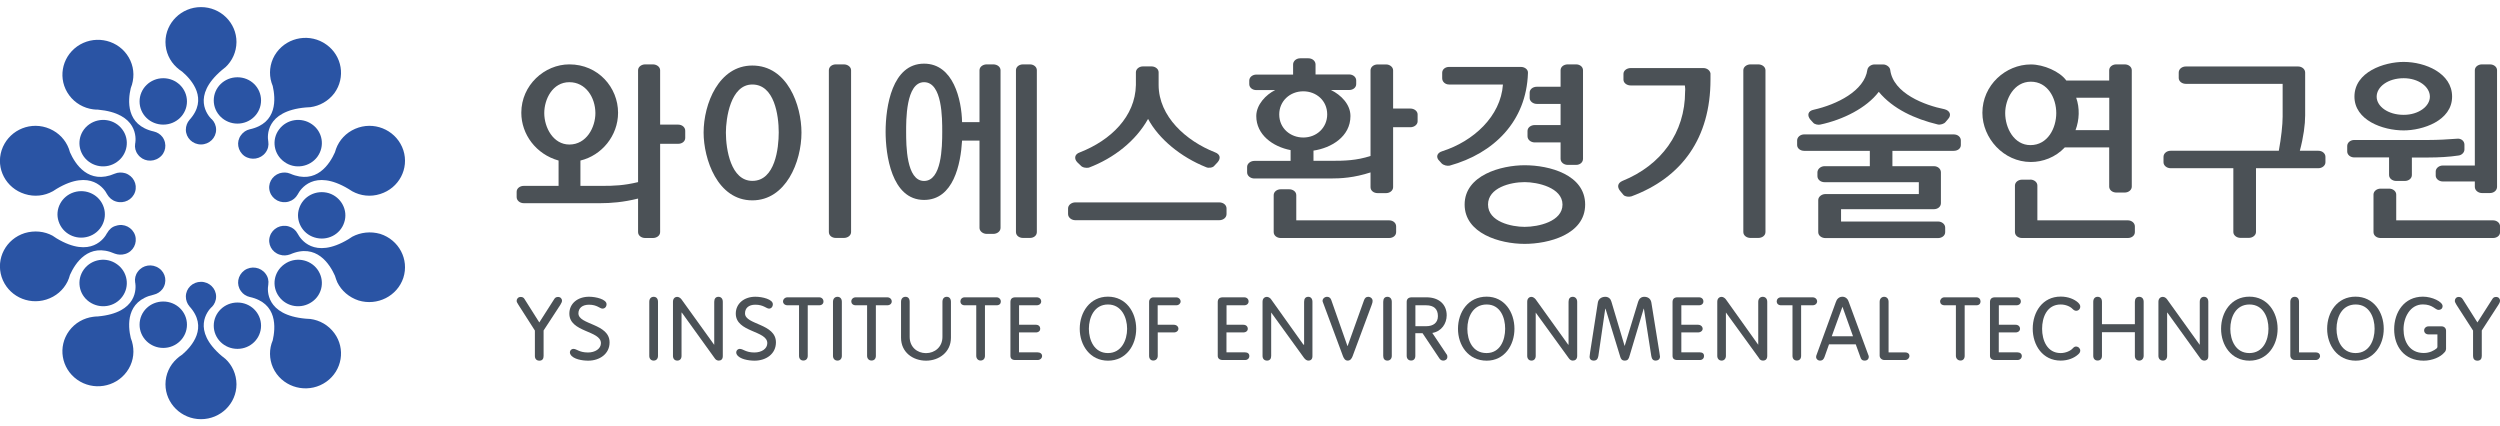 <svg width="176" height="30" viewBox="0 0 176 30" fill="none" xmlns="http://www.w3.org/2000/svg">
<g id="ysa_logo" clip-path="url(#clip0_1_1558)">
<g id="Group">
<g id="Group_2">
<g id="Group_3">
<path id="Vector" d="M39.448 21.461L38.269 23.266V25.06C38.269 25.259 38.181 25.391 37.973 25.391C37.77 25.391 37.656 25.259 37.656 25.065V23.271L36.502 21.466C36.403 21.313 36.372 21.247 36.372 21.181C36.372 21.033 36.481 20.905 36.658 20.905C36.778 20.905 36.871 20.946 36.933 21.064L37.967 22.7L39.012 21.064C39.079 20.946 39.173 20.905 39.287 20.905C39.464 20.905 39.568 21.033 39.568 21.181C39.563 21.237 39.542 21.308 39.448 21.461Z" fill="#4B5156"/>
<path id="Vector_2" d="M41.412 25.391C40.992 25.391 40.358 25.29 40.165 24.958C40.046 24.764 40.186 24.561 40.368 24.561C40.607 24.561 40.768 24.815 41.397 24.815C41.885 24.815 42.306 24.561 42.306 24.158C42.306 23.261 40.082 23.403 40.082 22.078C40.082 21.369 40.664 20.89 41.47 20.89C41.963 20.89 42.701 21.074 42.701 21.415C42.701 21.599 42.581 21.726 42.415 21.726C42.228 21.726 42.036 21.451 41.47 21.451C40.992 21.451 40.721 21.691 40.721 22.063C40.721 22.873 42.914 22.766 42.914 24.102C42.919 24.912 42.213 25.391 41.412 25.391Z" fill="#4B5156"/>
<path id="Vector_3" d="M46.021 25.386C45.829 25.386 45.709 25.254 45.709 25.055V21.247C45.709 21.028 45.829 20.895 46.021 20.895C46.203 20.895 46.323 21.023 46.323 21.247V25.055C46.323 25.254 46.203 25.386 46.021 25.386Z" fill="#4B5156"/>
<path id="Vector_4" d="M50.599 25.386C50.485 25.386 50.376 25.325 50.303 25.203L48.001 22.006H47.98V25.055C47.98 25.259 47.866 25.386 47.679 25.386C47.492 25.386 47.377 25.254 47.377 25.055V21.242C47.377 21.023 47.507 20.9 47.679 20.9C47.798 20.9 47.918 20.992 47.98 21.079L50.272 24.265H50.282V21.247C50.282 21.028 50.386 20.895 50.578 20.895C50.76 20.895 50.885 21.023 50.885 21.247V25.055C50.89 25.289 50.765 25.386 50.599 25.386Z" fill="#4B5156"/>
<path id="Vector_5" d="M53.119 25.391C52.709 25.391 52.064 25.29 51.872 24.958C51.758 24.764 51.898 24.561 52.08 24.561C52.324 24.561 52.495 24.815 53.109 24.815C53.608 24.815 54.018 24.561 54.018 24.158C54.018 23.261 51.799 23.403 51.799 22.078C51.799 21.369 52.392 20.89 53.176 20.89C53.68 20.89 54.408 21.074 54.408 21.415C54.408 21.599 54.293 21.726 54.143 21.726C53.95 21.726 53.753 21.451 53.176 21.451C52.703 21.451 52.449 21.691 52.449 22.063C52.449 22.873 54.626 22.766 54.626 24.102C54.626 24.912 53.94 25.391 53.119 25.391Z" fill="#4B5156"/>
<path id="Vector_6" d="M57.671 21.492H56.865V25.05C56.865 25.254 56.746 25.381 56.554 25.381C56.367 25.381 56.252 25.249 56.252 25.05V21.492H55.442C55.244 21.492 55.125 21.364 55.125 21.222C55.125 21.074 55.255 20.931 55.437 20.931H57.671C57.853 20.931 57.972 21.064 57.972 21.222C57.977 21.369 57.868 21.492 57.671 21.492Z" fill="#4B5156"/>
<path id="Vector_7" d="M58.959 25.386C58.772 25.386 58.642 25.254 58.642 25.055V21.247C58.642 21.028 58.772 20.895 58.959 20.895C59.141 20.895 59.266 21.023 59.266 21.247V25.055C59.266 25.254 59.141 25.386 58.959 25.386Z" fill="#4B5156"/>
<path id="Vector_8" d="M62.462 21.492H61.661V25.05C61.661 25.254 61.547 25.381 61.355 25.381C61.173 25.381 61.043 25.249 61.043 25.05V21.492H60.243C60.04 21.492 59.931 21.364 59.931 21.222C59.931 21.074 60.05 20.931 60.243 20.931H62.462C62.649 20.931 62.779 21.064 62.779 21.222C62.779 21.369 62.659 21.492 62.462 21.492Z" fill="#4B5156"/>
<path id="Vector_9" d="M65.195 25.391C64.27 25.391 63.433 24.805 63.433 23.775V21.247C63.433 21.028 63.558 20.895 63.75 20.895C63.932 20.895 64.041 21.023 64.041 21.247V23.719C64.041 24.438 64.576 24.861 65.189 24.861C65.803 24.861 66.348 24.433 66.348 23.719V21.247C66.348 21.028 66.463 20.895 66.65 20.895C66.831 20.895 66.946 21.023 66.946 21.247V23.775C66.946 24.785 66.114 25.391 65.195 25.391Z" fill="#4B5156"/>
<path id="Vector_10" d="M70.162 21.492H69.341V25.05C69.341 25.254 69.222 25.381 69.029 25.381C68.863 25.381 68.728 25.249 68.728 25.05V21.492H67.912C67.715 21.492 67.611 21.364 67.611 21.222C67.611 21.074 67.72 20.931 67.912 20.931H70.162C70.328 20.931 70.458 21.064 70.458 21.222C70.463 21.369 70.365 21.492 70.162 21.492Z" fill="#4B5156"/>
<path id="Vector_11" d="M73.046 25.346H71.482C71.243 25.346 71.134 25.238 71.134 25.05V21.262C71.134 21.064 71.227 20.931 71.482 20.931H72.978C73.176 20.931 73.3 21.064 73.3 21.222C73.3 21.369 73.176 21.492 72.978 21.492H71.742V22.863H72.926C73.129 22.863 73.233 22.99 73.233 23.148C73.233 23.281 73.124 23.403 72.926 23.403H71.737V24.805H73.041C73.233 24.805 73.363 24.907 73.363 25.06C73.368 25.203 73.238 25.346 73.046 25.346Z" fill="#4B5156"/>
<path id="Vector_12" d="M78.003 25.391C76.74 25.391 76.013 24.306 76.013 23.148C76.013 21.971 76.74 20.885 77.998 20.885C79.266 20.885 79.988 21.971 79.988 23.148C79.988 24.306 79.281 25.391 78.003 25.391ZM78.003 21.436C77.042 21.436 76.657 22.338 76.657 23.148C76.657 23.944 77.036 24.856 77.998 24.856C78.954 24.856 79.349 23.944 79.349 23.148C79.349 22.348 78.954 21.436 78.003 21.436Z" fill="#4B5156"/>
<path id="Vector_13" d="M82.809 21.492H81.5V22.863H82.627C82.83 22.863 82.96 22.99 82.96 23.138C82.96 23.281 82.835 23.403 82.643 23.403H81.505V25.05C81.505 25.254 81.375 25.381 81.188 25.381C81.006 25.381 80.897 25.249 80.897 25.05V21.247C80.897 21.074 81.027 20.936 81.188 20.936H82.814C82.981 20.936 83.116 21.069 83.116 21.227C83.111 21.369 82.986 21.492 82.809 21.492Z" fill="#4B5156"/>
<path id="Vector_14" d="M87.652 25.346H86.088C85.865 25.346 85.729 25.238 85.729 25.05V21.262C85.729 21.064 85.833 20.931 86.088 20.931H87.59C87.787 20.931 87.901 21.064 87.901 21.222C87.901 21.369 87.787 21.492 87.59 21.492H86.348V22.863H87.522C87.735 22.863 87.844 22.99 87.844 23.148C87.844 23.281 87.735 23.403 87.522 23.403H86.343V24.805H87.647C87.844 24.805 87.953 24.907 87.953 25.06C87.959 25.203 87.849 25.346 87.652 25.346Z" fill="#4B5156"/>
<path id="Vector_15" d="M92.11 25.386C92.006 25.386 91.907 25.325 91.809 25.203L89.496 22.006H89.491V25.055C89.491 25.259 89.393 25.386 89.2 25.386C88.998 25.386 88.883 25.254 88.883 25.055V21.242C88.883 21.023 89.013 20.9 89.2 20.9C89.294 20.9 89.445 20.992 89.491 21.079L91.762 24.265H91.809V21.247C91.809 21.028 91.907 20.895 92.105 20.895C92.276 20.895 92.396 21.023 92.396 21.247V25.055C92.401 25.289 92.282 25.386 92.11 25.386Z" fill="#4B5156"/>
<path id="Vector_16" d="M96.568 21.461L95.222 25.08C95.165 25.228 95.072 25.386 94.88 25.386C94.692 25.386 94.609 25.233 94.547 25.08L93.201 21.461C93.154 21.313 93.108 21.247 93.108 21.181C93.108 21.023 93.258 20.895 93.43 20.895C93.575 20.895 93.679 20.987 93.721 21.12L94.859 24.357H94.874L96.033 21.12C96.09 20.987 96.163 20.895 96.319 20.895C96.49 20.895 96.631 21.023 96.631 21.181C96.636 21.247 96.62 21.313 96.568 21.461Z" fill="#4B5156"/>
<path id="Vector_17" d="M97.675 25.386C97.478 25.386 97.379 25.254 97.379 25.055V21.247C97.379 21.028 97.478 20.895 97.675 20.895C97.852 20.895 97.982 21.023 97.982 21.247V25.055C97.982 25.254 97.852 25.386 97.675 25.386Z" fill="#4B5156"/>
<path id="Vector_18" d="M101.608 25.386C101.473 25.386 101.395 25.32 101.338 25.238L100.148 23.459H99.639V25.05C99.639 25.254 99.535 25.381 99.343 25.381C99.151 25.381 99.031 25.249 99.031 25.05V21.252C99.031 21.058 99.145 20.931 99.39 20.931H100.419C101.338 20.931 101.847 21.461 101.847 22.195C101.847 22.776 101.484 23.332 100.834 23.439L101.816 24.907C101.894 24.999 101.894 25.06 101.894 25.121C101.894 25.3 101.749 25.386 101.608 25.386ZM100.398 21.492H99.644V22.965H100.398C100.907 22.965 101.229 22.72 101.229 22.256C101.229 21.752 100.943 21.492 100.398 21.492Z" fill="#4B5156"/>
<path id="Vector_19" d="M104.664 25.391C103.36 25.391 102.642 24.306 102.642 23.148C102.642 21.971 103.36 20.885 104.659 20.885C105.911 20.885 106.617 21.971 106.617 23.148C106.617 24.306 105.911 25.391 104.664 25.391ZM104.664 21.436C103.676 21.436 103.302 22.338 103.302 23.148C103.302 23.944 103.65 24.856 104.653 24.856C105.609 24.856 105.963 23.944 105.963 23.148C105.968 22.348 105.615 21.436 104.664 21.436Z" fill="#4B5156"/>
<path id="Vector_20" d="M110.728 25.386C110.608 25.386 110.514 25.325 110.431 25.203L108.114 22.006V25.055C108.114 25.259 107.994 25.386 107.818 25.386C107.636 25.386 107.516 25.254 107.516 25.055V21.242C107.516 21.023 107.646 20.9 107.818 20.9C107.927 20.9 108.046 20.992 108.114 21.079L110.4 24.265H110.426V21.247C110.426 21.028 110.525 20.895 110.728 20.895C110.889 20.895 111.034 21.023 111.034 21.247V25.055C111.034 25.289 110.894 25.386 110.728 25.386Z" fill="#4B5156"/>
<path id="Vector_21" d="M116.563 25.386C116.355 25.386 116.287 25.254 116.251 25.065L115.731 21.731H115.716L114.718 25.065C114.666 25.259 114.604 25.386 114.38 25.386C114.172 25.386 114.105 25.254 114.063 25.111L113.029 21.736H113.009L112.525 25.065C112.484 25.259 112.416 25.386 112.193 25.386C112.042 25.386 111.907 25.31 111.907 25.111C111.907 25.065 111.938 24.877 111.943 24.81L112.489 21.298C112.536 21.023 112.77 20.895 113.014 20.895C113.248 20.895 113.393 21.043 113.445 21.242L114.37 24.346H114.38L115.326 21.242C115.388 21.043 115.523 20.895 115.757 20.895C116.007 20.895 116.209 21.023 116.256 21.298L116.822 24.81C116.828 24.877 116.864 25.06 116.864 25.106C116.859 25.31 116.703 25.386 116.563 25.386Z" fill="#4B5156"/>
<path id="Vector_22" d="M119.67 25.346H118.09C117.851 25.346 117.747 25.238 117.747 25.05V21.262C117.747 21.064 117.851 20.931 118.09 20.931H119.607C119.81 20.931 119.919 21.064 119.919 21.222C119.919 21.369 119.81 21.492 119.607 21.492H118.366V22.863H119.535C119.732 22.863 119.867 22.99 119.867 23.148C119.867 23.281 119.732 23.403 119.535 23.403H118.366V24.805H119.67C119.867 24.805 119.966 24.907 119.966 25.06C119.966 25.203 119.867 25.346 119.67 25.346Z" fill="#4B5156"/>
<path id="Vector_23" d="M124.123 25.386C123.988 25.386 123.884 25.325 123.827 25.203L121.509 22.006H121.504V25.055C121.504 25.259 121.369 25.386 121.208 25.386C121.021 25.386 120.896 25.254 120.896 25.055V21.242C120.896 21.023 121.026 20.9 121.208 20.9C121.317 20.9 121.442 20.992 121.504 21.079L123.775 24.265H123.78V21.247C123.78 21.028 123.92 20.895 124.097 20.895C124.279 20.895 124.414 21.023 124.414 21.247V25.055C124.414 25.289 124.284 25.386 124.123 25.386Z" fill="#4B5156"/>
<path id="Vector_24" d="M127.604 21.492H126.799V25.05C126.799 25.254 126.69 25.381 126.497 25.381C126.305 25.381 126.191 25.249 126.191 25.05V21.492H125.385C125.188 21.492 125.079 21.364 125.079 21.222C125.079 21.074 125.188 20.931 125.385 20.931H127.604C127.796 20.931 127.926 21.064 127.926 21.222C127.921 21.369 127.796 21.492 127.604 21.492Z" fill="#4B5156"/>
<path id="Vector_25" d="M131.278 25.386C131.075 25.386 131.013 25.279 130.971 25.142L130.644 24.239H128.763L128.446 25.131C128.389 25.279 128.316 25.386 128.129 25.386C127.973 25.386 127.854 25.274 127.854 25.131C127.854 25.091 127.869 25.004 127.9 24.948L129.246 21.262C129.303 21.079 129.449 20.89 129.703 20.89C129.953 20.89 130.103 21.074 130.155 21.262L131.506 24.927C131.548 25.004 131.564 25.091 131.564 25.131C131.558 25.274 131.454 25.386 131.278 25.386ZM129.709 21.594L128.955 23.674H130.452L129.709 21.594Z" fill="#4B5156"/>
<path id="Vector_26" d="M134.12 25.345H132.66C132.468 25.345 132.327 25.198 132.327 25.035V21.247C132.327 21.028 132.468 20.895 132.644 20.895C132.821 20.895 132.956 21.023 132.956 21.247V24.81H134.12C134.323 24.81 134.427 24.922 134.427 25.065C134.421 25.203 134.302 25.345 134.12 25.345Z" fill="#4B5156"/>
<path id="Vector_27" d="M139.139 21.492H138.313V25.05C138.313 25.254 138.199 25.381 138.022 25.381C137.84 25.381 137.695 25.249 137.695 25.05V21.492H136.905C136.687 21.492 136.583 21.364 136.583 21.222C136.583 21.074 136.713 20.931 136.884 20.931H139.139C139.321 20.931 139.43 21.064 139.43 21.222C139.43 21.369 139.337 21.492 139.139 21.492Z" fill="#4B5156"/>
<path id="Vector_28" d="M142.028 25.346H140.449C140.231 25.346 140.095 25.238 140.095 25.05V21.262C140.095 21.064 140.194 20.931 140.449 20.931H141.956C142.153 20.931 142.267 21.064 142.267 21.222C142.267 21.369 142.153 21.492 141.956 21.492H140.719V22.863H141.893C142.096 22.863 142.21 22.99 142.21 23.148C142.21 23.281 142.096 23.403 141.893 23.403H140.714V24.805H142.023C142.21 24.805 142.335 24.907 142.335 25.06C142.34 25.203 142.221 25.346 142.028 25.346Z" fill="#4B5156"/>
<path id="Vector_29" d="M146.164 21.879C146.086 21.879 146.009 21.849 145.91 21.752C145.754 21.584 145.432 21.436 145.073 21.436C144.107 21.436 143.764 22.338 143.764 23.148C143.764 23.944 144.112 24.856 145.073 24.856C145.416 24.856 145.759 24.703 145.91 24.535C146.009 24.428 146.066 24.397 146.154 24.397C146.315 24.397 146.45 24.53 146.45 24.678C146.45 24.774 146.409 24.861 146.299 24.953C146.029 25.198 145.598 25.386 145.073 25.386C143.8 25.386 143.104 24.3 143.104 23.143C143.104 21.966 143.795 20.88 145.073 20.88C145.603 20.88 146.035 21.064 146.299 21.303C146.419 21.425 146.45 21.497 146.45 21.589C146.45 21.752 146.325 21.879 146.164 21.879Z" fill="#4B5156"/>
<path id="Vector_30" d="M150.602 25.386C150.41 25.386 150.295 25.254 150.295 25.055V23.388H147.978V25.05C147.978 25.254 147.869 25.381 147.671 25.381C147.479 25.381 147.365 25.249 147.365 25.05V21.247C147.365 21.028 147.484 20.895 147.671 20.895C147.864 20.895 147.978 21.023 147.978 21.247V22.822H150.295V21.247C150.295 21.028 150.399 20.895 150.597 20.895C150.789 20.895 150.914 21.023 150.914 21.247V25.055C150.908 25.254 150.784 25.386 150.602 25.386Z" fill="#4B5156"/>
<path id="Vector_31" d="M155.174 25.386C155.065 25.386 154.956 25.325 154.883 25.203L152.582 22.006H152.566V25.055C152.566 25.259 152.446 25.386 152.27 25.386C152.078 25.386 151.953 25.254 151.953 25.055V21.242C151.953 21.023 152.088 20.9 152.27 20.9C152.389 20.9 152.509 20.992 152.566 21.079L154.852 24.265H154.863V21.247C154.863 21.028 154.982 20.895 155.159 20.895C155.346 20.895 155.465 21.023 155.465 21.247V25.055C155.471 25.289 155.351 25.386 155.174 25.386Z" fill="#4B5156"/>
<path id="Vector_32" d="M158.365 25.391C157.081 25.391 156.364 24.306 156.364 23.148C156.364 21.971 157.081 20.885 158.359 20.885C159.622 20.885 160.344 21.971 160.344 23.148C160.344 24.306 159.627 25.391 158.365 25.391ZM158.365 21.436C157.388 21.436 157.014 22.338 157.014 23.148C157.014 23.944 157.383 24.856 158.354 24.856C159.326 24.856 159.7 23.944 159.7 23.148C159.705 22.348 159.331 21.436 158.365 21.436Z" fill="#4B5156"/>
<path id="Vector_33" d="M163.031 25.345H161.55C161.368 25.345 161.238 25.198 161.238 25.035V21.247C161.238 21.028 161.363 20.895 161.55 20.895C161.737 20.895 161.851 21.023 161.851 21.247V24.81H163.026C163.228 24.81 163.332 24.922 163.332 25.065C163.332 25.203 163.202 25.345 163.031 25.345Z" fill="#4B5156"/>
<path id="Vector_34" d="M165.842 25.391C164.553 25.391 163.831 24.306 163.831 23.148C163.831 21.971 164.548 20.885 165.826 20.885C167.099 20.885 167.816 21.971 167.816 23.148C167.816 24.306 167.104 25.391 165.842 25.391ZM165.842 21.436C164.865 21.436 164.491 22.338 164.491 23.148C164.491 23.944 164.86 24.856 165.831 24.856C166.808 24.856 167.172 23.944 167.172 23.148C167.172 22.348 166.803 21.436 165.842 21.436Z" fill="#4B5156"/>
<path id="Vector_35" d="M172.077 24.82C171.817 25.131 171.24 25.391 170.627 25.391C169.256 25.391 168.549 24.387 168.549 23.184C168.549 21.981 169.256 20.885 170.575 20.885C171.225 20.885 171.958 21.242 171.958 21.548C171.958 21.731 171.822 21.818 171.677 21.818C171.438 21.818 171.266 21.431 170.57 21.431C169.682 21.431 169.209 22.333 169.209 23.179C169.209 24.041 169.63 24.851 170.633 24.851C171.053 24.851 171.36 24.673 171.537 24.53C171.563 24.509 171.578 24.474 171.594 24.433V23.541H170.97C170.783 23.541 170.659 23.424 170.659 23.261C170.659 23.108 170.788 22.975 170.97 22.975H171.89C172.067 22.975 172.202 23.103 172.202 23.281V24.561C172.191 24.668 172.155 24.754 172.077 24.82Z" fill="#4B5156"/>
<path id="Vector_36" d="M175.886 21.461L174.717 23.266V25.06C174.717 25.259 174.623 25.391 174.41 25.391C174.202 25.391 174.103 25.259 174.103 25.065V23.271L172.94 21.466C172.851 21.313 172.82 21.247 172.82 21.181C172.82 21.033 172.924 20.905 173.09 20.905C173.21 20.905 173.308 20.946 173.376 21.064L174.41 22.7L175.454 21.064C175.522 20.946 175.6 20.905 175.73 20.905C175.901 20.905 176.005 21.033 176.005 21.181C176 21.237 175.984 21.308 175.886 21.461Z" fill="#4B5156"/>
</g>
<g id="Group_4">
<path id="Vector_37" d="M40.862 13.086H42.395C43.221 13.086 43.927 13.06 44.92 12.821V4.945C44.92 4.706 45.159 4.532 45.424 4.532H45.959C46.234 4.532 46.473 4.711 46.473 4.945V8.773H47.741C48.022 8.773 48.24 8.962 48.24 9.202V9.711C48.24 9.951 48.022 10.124 47.741 10.124H46.473V16.338C46.473 16.588 46.234 16.756 45.959 16.756H45.424C45.154 16.756 44.92 16.588 44.92 16.338V13.978C43.891 14.238 42.992 14.304 42.275 14.304H36.871C36.601 14.304 36.372 14.116 36.372 13.876V13.499C36.372 13.259 36.606 13.086 36.871 13.086H39.324V11.302C37.734 10.858 36.7 9.456 36.7 7.937C36.7 5.99 38.336 4.532 40.082 4.532C42.119 4.532 43.512 6.163 43.512 7.937C43.512 9.564 42.353 10.945 40.862 11.302V13.086ZM40.082 5.786C38.903 5.786 38.316 6.979 38.316 7.963C38.316 8.982 38.95 10.175 40.082 10.175C41.293 10.175 41.916 8.962 41.916 7.963C41.911 6.857 41.236 5.786 40.082 5.786Z" fill="#4B5156"/>
<path id="Vector_38" d="M52.963 14.105C50.5 14.105 49.534 11.179 49.534 9.334C49.534 7.3 50.609 4.614 52.963 4.614C55.437 4.614 56.424 7.412 56.424 9.334C56.424 11.404 55.322 14.105 52.963 14.105ZM52.963 5.949C51.42 5.949 51.103 8.35 51.103 9.334C51.103 10.522 51.451 12.734 52.968 12.734C54.574 12.734 54.823 10.42 54.823 9.319C54.823 8.116 54.517 5.949 52.963 5.949ZM59.406 4.532C59.676 4.532 59.916 4.711 59.916 4.945V16.333C59.916 16.583 59.676 16.751 59.406 16.751H58.845C58.57 16.751 58.352 16.583 58.352 16.333V4.945C58.352 4.706 58.57 4.532 58.845 4.532H59.406Z" fill="#4B5156"/>
<path id="Vector_39" d="M67.73 9.9C67.632 11.557 67.128 14.075 65.054 14.075C62.752 14.075 62.347 10.868 62.347 9.278C62.347 7.494 62.804 4.481 65.054 4.481C67.122 4.481 67.699 7.03 67.73 8.6H68.957V4.945C68.957 4.705 69.196 4.532 69.466 4.532H69.923C70.209 4.532 70.438 4.711 70.438 4.945V16.043C70.438 16.277 70.214 16.466 69.923 16.466H69.466C69.196 16.466 68.957 16.277 68.957 16.043V9.9H67.73ZM63.792 9.283C63.792 10.221 63.802 12.739 65.054 12.739C66.291 12.739 66.333 10.374 66.333 9.283C66.333 8.35 66.348 5.786 65.054 5.786C63.761 5.786 63.792 8.518 63.792 9.283ZM72.022 16.751C71.747 16.751 71.523 16.583 71.523 16.333V4.945C71.523 4.705 71.747 4.532 72.022 4.532H72.505C72.776 4.532 72.994 4.711 72.994 4.945V16.333C72.994 16.583 72.781 16.751 72.505 16.751H72.022Z" fill="#4B5156"/>
<path id="Vector_40" d="M75.192 14.676C75.192 14.427 75.441 14.248 75.701 14.248H85.833C86.119 14.248 86.348 14.427 86.348 14.676V15.069C86.348 15.319 86.119 15.502 85.833 15.502H75.701C75.441 15.502 75.192 15.319 75.192 15.069V14.676ZM79.967 5.088C79.967 4.858 80.201 4.675 80.461 4.675H81.069C81.334 4.675 81.567 4.858 81.567 5.088V5.99C81.578 8.208 83.5 9.92 85.532 10.721C85.901 10.858 85.963 11.139 85.719 11.424L85.475 11.684C85.381 11.806 85.075 11.847 84.924 11.776C83.111 11.052 81.573 9.772 80.824 8.371C79.962 9.92 78.419 11.133 76.657 11.801C76.475 11.842 76.2 11.801 76.08 11.653L75.841 11.424C75.602 11.174 75.644 10.853 76.023 10.726C78.206 9.874 79.925 8.197 79.967 5.985V5.088Z" fill="#4B5156"/>
<path id="Vector_41" d="M92.458 11.322H93.695C94.666 11.322 95.487 11.302 96.485 10.981V4.95C96.485 4.721 96.703 4.537 96.984 4.537H97.582C97.841 4.537 98.075 4.721 98.075 4.95V7.642H99.291C99.566 7.642 99.8 7.825 99.8 8.055V8.544C99.8 8.768 99.566 8.957 99.291 8.957H98.075V13.178C98.075 13.417 97.841 13.596 97.582 13.596H96.984C96.703 13.596 96.485 13.417 96.485 13.178V12.138C95.321 12.515 94.427 12.566 93.627 12.566H88.307C88.047 12.566 87.797 12.387 87.797 12.138V11.75C87.797 11.511 88.047 11.327 88.307 11.327H90.858V10.568C89.606 10.328 88.442 9.487 88.442 8.172C88.442 7.366 89.127 6.658 89.772 6.342H88.442C88.177 6.342 87.948 6.169 87.948 5.924V5.674C87.948 5.434 88.177 5.251 88.442 5.251H91.034V4.537C91.034 4.298 91.258 4.104 91.533 4.104H92.115C92.391 4.104 92.614 4.298 92.614 4.537V5.241H94.978C95.259 5.241 95.477 5.429 95.477 5.664V5.919C95.477 6.163 95.259 6.337 94.978 6.337H93.7C94.412 6.683 95.072 7.351 95.072 8.167C95.072 9.635 93.7 10.42 92.469 10.603V11.322H92.458ZM90.759 13.325C91.029 13.325 91.258 13.499 91.258 13.738V15.512H97.789C98.075 15.512 98.288 15.696 98.288 15.941V16.338C98.288 16.588 98.07 16.756 97.789 16.756H90.162C89.902 16.756 89.668 16.588 89.668 16.338V13.738C89.668 13.499 89.897 13.325 90.162 13.325H90.759ZM90.058 8.055C90.058 9.044 90.853 9.681 91.751 9.681C92.718 9.681 93.435 8.962 93.435 8.055C93.435 7.071 92.656 6.428 91.751 6.428C90.806 6.428 90.058 7.122 90.058 8.055Z" fill="#4B5156"/>
<path id="Vector_42" d="M102.014 5.949C101.744 5.949 101.53 5.756 101.53 5.511V5.124C101.53 4.884 101.744 4.711 102.014 4.711H107.069C107.36 4.711 107.589 4.909 107.568 5.139C107.459 8.554 105.157 10.797 102.06 11.659C101.889 11.699 101.634 11.638 101.499 11.511L101.343 11.338C101.068 11.088 101.141 10.761 101.541 10.644C103.713 9.951 105.651 8.202 105.807 5.949H102.014ZM107.334 11.633C109.085 11.633 111.595 12.301 111.595 14.401C111.595 16.527 108.987 17.169 107.334 17.169C105.568 17.169 103.11 16.425 103.11 14.401C103.11 12.321 105.703 11.633 107.334 11.633ZM107.334 12.821C106.326 12.821 104.757 13.219 104.757 14.401C104.757 15.619 106.425 15.971 107.334 15.971C108.316 15.971 110 15.589 110 14.401C109.995 13.203 108.239 12.821 107.334 12.821ZM109.865 10.027H108.046C107.771 10.027 107.537 9.839 107.537 9.594V9.217C107.537 8.982 107.771 8.804 108.046 8.804H109.865V7.315H108.192C107.916 7.315 107.688 7.122 107.688 6.897V6.525C107.688 6.281 107.916 6.107 108.192 6.107H109.865V4.945C109.865 4.706 110.088 4.532 110.374 4.532H110.956C111.231 4.532 111.444 4.711 111.444 4.945V11.179C111.444 11.424 111.237 11.608 110.956 11.608H110.374C110.094 11.608 109.865 11.424 109.865 11.179V10.027Z" fill="#4B5156"/>
<path id="Vector_43" d="M114.801 6.016C114.531 6.016 114.292 5.842 114.292 5.608V5.2C114.292 4.966 114.531 4.792 114.801 4.792H119.919C120.169 4.792 120.376 4.95 120.418 5.164V5.608C120.418 9.706 118.412 12.505 114.848 13.825C114.666 13.876 114.401 13.845 114.292 13.723L114.058 13.443C113.829 13.162 113.881 12.887 114.214 12.739C116.952 11.633 118.631 9.339 118.631 6.449C118.631 6.362 118.657 6.337 118.615 6.016H114.801ZM123.78 4.532C124.055 4.532 124.289 4.711 124.289 4.945V16.333C124.289 16.583 124.06 16.751 123.78 16.751H123.234C122.969 16.751 122.73 16.583 122.73 16.333V4.945C122.73 4.706 122.975 4.532 123.234 4.532H123.78Z" fill="#4B5156"/>
<path id="Vector_44" d="M133.231 11.699H136.146C136.427 11.699 136.64 11.893 136.64 12.133V14.304C136.64 14.544 136.427 14.727 136.146 14.727H129.61V15.594H136.437C136.702 15.594 136.941 15.777 136.941 16.022V16.343C136.941 16.593 136.702 16.761 136.437 16.761H128.508C128.248 16.761 128.004 16.593 128.004 16.343V14.085C128.004 13.851 128.248 13.662 128.508 13.662H135.086V12.826H128.446C128.181 12.826 127.947 12.648 127.947 12.398V12.133C127.947 11.898 128.186 11.699 128.446 11.699H131.636V10.619H127.012C126.747 10.619 126.518 10.445 126.518 10.211V9.89C126.518 9.65 126.747 9.462 127.012 9.462H137.539C137.835 9.462 138.043 9.65 138.043 9.89V10.211C138.043 10.445 137.835 10.619 137.539 10.619H133.226V11.699H133.231ZM131.964 4.537H132.572C132.811 4.537 133.044 4.721 133.07 4.909C133.273 6.587 135.533 7.417 136.889 7.688C137.29 7.79 137.393 8.111 137.149 8.376L136.967 8.59C136.869 8.722 136.588 8.804 136.422 8.763C134.801 8.371 133.268 7.672 132.265 6.464C131.408 7.601 129.745 8.432 128.134 8.773C127.994 8.804 127.744 8.753 127.656 8.646L127.459 8.432C127.199 8.126 127.272 7.805 127.692 7.723C129.303 7.361 131.262 6.403 131.465 4.904C131.501 4.706 131.725 4.537 131.964 4.537Z" fill="#4B5156"/>
<path id="Vector_45" d="M145.359 10.379C144.704 11.083 143.8 11.404 142.974 11.404C141.041 11.404 139.56 9.716 139.56 7.942C139.56 5.995 141.197 4.537 142.974 4.537C143.868 4.537 145.016 5.032 145.468 5.669H148.487V4.945C148.487 4.706 148.716 4.532 148.986 4.532H149.578C149.854 4.532 150.077 4.711 150.077 4.945V13.137C150.077 13.371 149.854 13.555 149.578 13.555H148.986C148.716 13.555 148.487 13.377 148.487 13.137V10.379H145.359ZM142.974 5.751C141.779 5.751 141.166 6.979 141.166 7.963C141.166 9.008 141.784 10.216 142.943 10.216C144.169 10.216 144.761 9.008 144.761 7.963C144.761 6.887 144.148 5.751 142.974 5.751ZM142.927 12.642C143.197 12.642 143.431 12.821 143.431 13.06V15.512H149.796C150.067 15.512 150.295 15.696 150.295 15.941V16.338C150.295 16.588 150.072 16.756 149.796 16.756H142.351C142.086 16.756 141.852 16.588 141.852 16.338V13.066C141.852 12.826 142.086 12.648 142.351 12.648H142.927V12.642ZM148.492 9.161V6.882H146.164C146.424 7.611 146.388 8.442 146.118 9.161H148.492Z" fill="#4B5156"/>
<path id="Vector_46" d="M160.428 10.614C160.594 9.722 160.698 8.784 160.698 8.208V5.903H153.886C153.605 5.903 153.382 5.72 153.382 5.491V5.108C153.382 4.864 153.605 4.68 153.886 4.68H161.784C162.054 4.68 162.283 4.864 162.283 5.108V8.121C162.283 8.773 162.168 9.645 161.908 10.614H163.213C163.483 10.614 163.711 10.797 163.711 11.042V11.424C163.711 11.653 163.483 11.842 163.213 11.842H158.822V16.333C158.822 16.562 158.588 16.746 158.318 16.746H157.731C157.455 16.746 157.227 16.562 157.227 16.333V11.842H152.81C152.54 11.842 152.311 11.653 152.311 11.424V11.042C152.311 10.797 152.54 10.614 152.81 10.614H160.428Z" fill="#4B5156"/>
<path id="Vector_47" d="M168.19 11.083H165.743C165.468 11.083 165.244 10.899 165.244 10.665V10.282C165.244 10.038 165.468 9.854 165.743 9.854H171.012C171.568 9.854 172.342 9.818 172.955 9.767C173.257 9.722 173.496 9.925 173.496 10.18V10.527C173.496 10.726 173.314 10.925 173.069 10.95C172.436 11.047 171.667 11.088 170.981 11.088H169.796V12.321C169.796 12.566 169.567 12.739 169.297 12.739H168.694C168.424 12.739 168.19 12.561 168.19 12.321V11.083ZM169.219 4.359C170.736 4.359 172.628 5.149 172.628 6.801C172.628 8.513 170.539 9.181 169.219 9.181C167.733 9.181 165.753 8.457 165.753 6.801C165.753 5.057 167.853 4.359 169.219 4.359ZM168.19 13.28C168.466 13.28 168.694 13.463 168.694 13.698V15.512H175.506C175.782 15.512 176.005 15.696 176.005 15.941V16.338C176.005 16.588 175.782 16.756 175.506 16.756H167.593C167.323 16.756 167.094 16.588 167.094 16.338V13.698C167.094 13.463 167.323 13.28 167.593 13.28H168.19ZM169.219 5.506C168.118 5.506 167.317 6.107 167.317 6.806C167.317 7.484 168.107 8.085 169.219 8.085C170.269 8.085 171.064 7.484 171.064 6.806C171.064 6.102 170.253 5.506 169.219 5.506ZM174.228 4.945C174.228 4.706 174.462 4.532 174.732 4.532H175.288C175.569 4.532 175.792 4.711 175.792 4.945V13.157C175.792 13.402 175.569 13.591 175.288 13.591H174.732C174.462 13.591 174.228 13.397 174.228 13.157V12.775H171.968C171.703 12.775 171.474 12.586 171.474 12.362V12.072C171.474 11.847 171.703 11.653 171.968 11.653H174.228V4.945Z" fill="#4B5156"/>
</g>
</g>
<g id="Group_5">
<path id="Vector_48" d="M15.864 25.259H15.858C15.78 25.192 15.697 25.121 15.614 25.065C13.453 23.22 14.648 21.869 14.882 21.634C14.892 21.629 14.902 21.624 14.913 21.614C14.918 21.609 14.918 21.609 14.918 21.609C15.1 21.42 15.214 21.166 15.214 20.88C15.214 20.304 14.736 19.84 14.149 19.84C13.562 19.84 13.084 20.299 13.084 20.88C13.084 21.14 13.182 21.38 13.333 21.563C14.684 23.047 13.505 24.382 12.829 24.963C12.689 25.055 12.554 25.152 12.434 25.269C11.951 25.712 11.649 26.35 11.649 27.053C11.649 28.404 12.772 29.51 14.149 29.51C15.531 29.51 16.648 28.409 16.648 27.053C16.643 26.34 16.347 25.707 15.864 25.259Z" fill="#2A54A4"/>
<path id="Vector_49" d="M18.378 22.929C18.378 23.831 17.64 24.56 16.716 24.56C15.791 24.56 15.048 23.831 15.048 22.929C15.048 22.022 15.796 21.298 16.716 21.298C17.64 21.298 18.378 22.027 18.378 22.929Z" fill="#2A54A4"/>
<path id="Vector_50" d="M13.162 22.858C13.162 23.765 12.413 24.494 11.494 24.494C10.574 24.494 9.826 23.765 9.826 22.858C9.826 21.945 10.569 21.227 11.494 21.227C12.413 21.227 13.162 21.945 13.162 22.858Z" fill="#2A54A4"/>
<path id="Vector_51" d="M21.849 22.455H21.844C21.735 22.445 21.626 22.44 21.522 22.435C18.675 22.18 18.825 20.396 18.882 20.08C18.882 20.064 18.888 20.044 18.888 20.034V20.029C18.929 19.774 18.872 19.499 18.695 19.269C18.352 18.805 17.687 18.693 17.204 19.035C16.731 19.381 16.617 20.029 16.965 20.498C17.116 20.712 17.334 20.849 17.573 20.905C19.563 21.339 19.397 23.092 19.199 23.964C19.137 24.112 19.085 24.265 19.054 24.428C18.929 25.065 19.059 25.758 19.48 26.329C20.291 27.42 21.855 27.67 22.972 26.875C24.089 26.085 24.343 24.55 23.538 23.454C23.117 22.883 22.504 22.542 21.849 22.455Z" fill="#2A54A4"/>
<path id="Vector_52" d="M22.343 18.963C22.883 19.703 22.717 20.722 21.969 21.247C21.221 21.777 20.176 21.619 19.641 20.88C19.106 20.156 19.267 19.131 20.02 18.601C20.763 18.061 21.808 18.234 22.343 18.963Z" fill="#2A54A4"/>
<path id="Vector_53" d="M24.801 16.664C24.707 16.721 24.608 16.782 24.525 16.843C22.083 18.306 21.132 16.777 20.976 16.486C20.966 16.466 20.961 16.46 20.956 16.45V16.445H20.95C20.826 16.206 20.613 16.027 20.343 15.946C19.781 15.767 19.179 16.073 19.002 16.629C18.82 17.169 19.132 17.76 19.693 17.929C19.942 18.015 20.197 17.99 20.426 17.908C22.281 17.093 23.221 18.607 23.58 19.412C23.626 19.575 23.683 19.723 23.751 19.886C24.042 20.467 24.567 20.931 25.247 21.155C26.562 21.553 27.97 20.849 28.396 19.555C28.812 18.26 28.085 16.889 26.77 16.466C26.089 16.272 25.383 16.354 24.801 16.664Z" fill="#2A54A4"/>
<path id="Vector_54" d="M23.154 13.601C24.021 13.876 24.52 14.804 24.234 15.655C23.959 16.522 23.024 16.991 22.14 16.715C21.267 16.45 20.779 15.517 21.059 14.671C21.335 13.805 22.27 13.336 23.154 13.601Z" fill="#2A54A4"/>
<path id="Vector_55" d="M3.71 16.598C3.715 16.598 3.715 16.603 3.715 16.603C3.809 16.659 3.897 16.715 3.986 16.782C6.422 18.244 7.384 16.715 7.529 16.42C7.534 16.409 7.545 16.404 7.555 16.394C7.555 16.389 7.555 16.384 7.555 16.384C7.685 16.154 7.893 15.961 8.168 15.895C8.735 15.706 9.327 16.017 9.509 16.562C9.686 17.113 9.379 17.709 8.818 17.878C8.568 17.954 8.309 17.939 8.085 17.857C6.225 17.036 5.285 18.55 4.926 19.351C4.884 19.519 4.827 19.667 4.755 19.82C4.464 20.411 3.939 20.875 3.258 21.089C1.943 21.502 0.541 20.798 0.114 19.498C-0.306 18.199 0.421 16.827 1.741 16.409C2.427 16.206 3.133 16.282 3.71 16.598Z" fill="#2A54A4"/>
<path id="Vector_56" d="M5.212 13.534C4.328 13.81 3.845 14.738 4.126 15.584C4.406 16.455 5.342 16.924 6.22 16.654C7.103 16.384 7.581 15.451 7.306 14.6C7.025 13.728 6.09 13.264 5.212 13.534Z" fill="#2A54A4"/>
<path id="Vector_57" d="M6.557 22.302C6.563 22.302 6.563 22.302 6.563 22.302C6.672 22.287 6.776 22.277 6.885 22.277C9.732 22.022 9.571 20.238 9.524 19.922C9.524 19.901 9.519 19.901 9.514 19.891C9.514 19.876 9.514 19.876 9.514 19.876C9.472 19.616 9.535 19.34 9.706 19.121C10.049 18.647 10.709 18.545 11.197 18.887C11.675 19.218 11.785 19.876 11.437 20.35C11.281 20.554 11.068 20.686 10.834 20.742C8.838 21.181 9.005 22.955 9.207 23.801C9.27 23.964 9.322 24.117 9.348 24.285C9.472 24.927 9.337 25.605 8.922 26.171C8.111 27.277 6.547 27.522 5.43 26.727C4.313 25.932 4.058 24.402 4.864 23.296C5.284 22.725 5.903 22.389 6.557 22.302Z" fill="#2A54A4"/>
<path id="Vector_58" d="M5.908 18.963C5.368 19.703 5.539 20.722 6.282 21.247C7.035 21.777 8.08 21.619 8.615 20.88C9.15 20.156 8.984 19.131 8.236 18.601C7.487 18.061 6.448 18.234 5.908 18.963Z" fill="#2A54A4"/>
<path id="Vector_59" d="M15.864 4.741H15.858C15.78 4.813 15.697 4.879 15.614 4.94C13.453 6.78 14.648 8.141 14.882 8.376C14.892 8.376 14.902 8.386 14.913 8.396C14.918 8.401 14.918 8.401 14.918 8.401C15.1 8.59 15.214 8.84 15.214 9.13C15.214 9.706 14.736 10.17 14.149 10.17C13.562 10.17 13.084 9.706 13.084 9.13C13.084 8.87 13.182 8.626 13.333 8.447C14.684 6.964 13.505 5.628 12.829 5.047C12.689 4.95 12.554 4.858 12.434 4.741C11.951 4.298 11.649 3.66 11.649 2.957C11.649 1.606 12.772 0.5 14.149 0.5C15.531 0.5 16.648 1.601 16.648 2.957C16.643 3.66 16.347 4.293 15.864 4.741Z" fill="#2A54A4"/>
<path id="Vector_60" d="M18.378 7.071C18.378 6.163 17.64 5.44 16.716 5.44C15.791 5.44 15.048 6.163 15.048 7.071C15.048 7.973 15.796 8.702 16.716 8.702C17.64 8.702 18.378 7.973 18.378 7.071Z" fill="#2A54A4"/>
<path id="Vector_61" d="M13.162 7.142C13.162 6.235 12.413 5.506 11.494 5.506C10.574 5.506 9.826 6.235 9.826 7.142C9.826 8.055 10.569 8.773 11.494 8.773C12.413 8.773 13.162 8.05 13.162 7.142Z" fill="#2A54A4"/>
<path id="Vector_62" d="M21.849 7.545H21.844C21.735 7.555 21.626 7.565 21.522 7.565C18.675 7.82 18.825 9.609 18.882 9.925C18.882 9.941 18.888 9.961 18.888 9.971V9.976C18.929 10.231 18.872 10.507 18.695 10.741C18.352 11.205 17.687 11.312 17.204 10.981C16.731 10.634 16.617 9.981 16.965 9.518C17.116 9.303 17.334 9.161 17.573 9.105C19.563 8.676 19.397 6.918 19.199 6.051C19.137 5.898 19.085 5.745 19.054 5.582C18.929 4.945 19.059 4.252 19.48 3.681C20.291 2.585 21.855 2.335 22.972 3.135C24.089 3.926 24.343 5.455 23.538 6.561C23.117 7.117 22.504 7.458 21.849 7.545Z" fill="#2A54A4"/>
<path id="Vector_63" d="M22.343 11.037C22.883 10.297 22.717 9.278 21.969 8.753C21.221 8.223 20.176 8.386 19.641 9.12C19.106 9.839 19.267 10.868 20.02 11.399C20.763 11.939 21.808 11.761 22.343 11.037Z" fill="#2A54A4"/>
<path id="Vector_64" d="M24.801 13.468C24.707 13.412 24.608 13.351 24.525 13.295C22.083 11.837 21.132 13.361 20.976 13.657C20.966 13.662 20.961 13.672 20.956 13.693C20.956 13.698 20.956 13.698 20.956 13.698H20.95C20.826 13.922 20.613 14.105 20.343 14.187C19.781 14.36 19.179 14.059 19.002 13.509C18.82 12.959 19.132 12.377 19.693 12.194C19.942 12.123 20.197 12.128 20.426 12.224C22.281 13.03 23.221 11.531 23.58 10.721C23.626 10.552 23.683 10.405 23.751 10.257C24.042 9.66 24.567 9.196 25.247 8.977C26.562 8.559 27.97 9.278 28.396 10.578C28.812 11.873 28.085 13.244 26.77 13.657C26.089 13.876 25.383 13.789 24.801 13.468Z" fill="#2A54A4"/>
<path id="Vector_65" d="M3.71 13.468C3.715 13.468 3.715 13.468 3.715 13.468C3.809 13.412 3.897 13.356 3.986 13.295C6.422 11.837 7.384 13.361 7.529 13.657C7.534 13.662 7.545 13.672 7.555 13.693C7.555 13.698 7.555 13.698 7.555 13.698C7.685 13.922 7.893 14.105 8.168 14.187C8.735 14.36 9.327 14.059 9.509 13.509C9.686 12.959 9.379 12.377 8.818 12.194C8.568 12.123 8.309 12.128 8.085 12.224C6.225 13.03 5.285 11.531 4.926 10.721C4.884 10.552 4.827 10.405 4.755 10.257C4.464 9.66 3.939 9.196 3.258 8.977C1.943 8.559 0.541 9.278 0.114 10.578C-0.306 11.873 0.421 13.244 1.741 13.657C2.427 13.876 3.133 13.789 3.71 13.468Z" fill="#2A54A4"/>
<path id="Vector_66" d="M6.557 7.698C6.563 7.698 6.563 7.698 6.563 7.698C6.672 7.713 6.776 7.718 6.885 7.718C9.732 7.973 9.571 9.757 9.524 10.073C9.524 10.088 9.519 10.088 9.514 10.104C9.514 10.119 9.514 10.119 9.514 10.119V10.124C9.472 10.379 9.535 10.654 9.706 10.873C10.049 11.348 10.709 11.45 11.197 11.108C11.675 10.782 11.785 10.124 11.437 9.645C11.281 9.441 11.068 9.314 10.834 9.258C8.838 8.814 9.005 7.045 9.207 6.199C9.27 6.036 9.322 5.883 9.348 5.715C9.472 5.072 9.337 4.395 8.922 3.824C8.111 2.717 6.547 2.478 5.43 3.268C4.313 4.068 4.058 5.598 4.869 6.704C5.284 7.27 5.903 7.611 6.557 7.698Z" fill="#2A54A4"/>
<path id="Vector_67" d="M5.908 11.037C5.368 10.297 5.539 9.278 6.282 8.753C7.035 8.223 8.08 8.386 8.615 9.12C9.15 9.839 8.984 10.868 8.236 11.399C7.487 11.939 6.448 11.761 5.908 11.037Z" fill="#2A54A4"/>
</g>
</g>
</g>
<defs>
<clipPath id="clip0_1_1558">
<rect width="176" height="29" fill="white" transform="translate(0 0.5)"/>
</clipPath>
</defs>
</svg>

